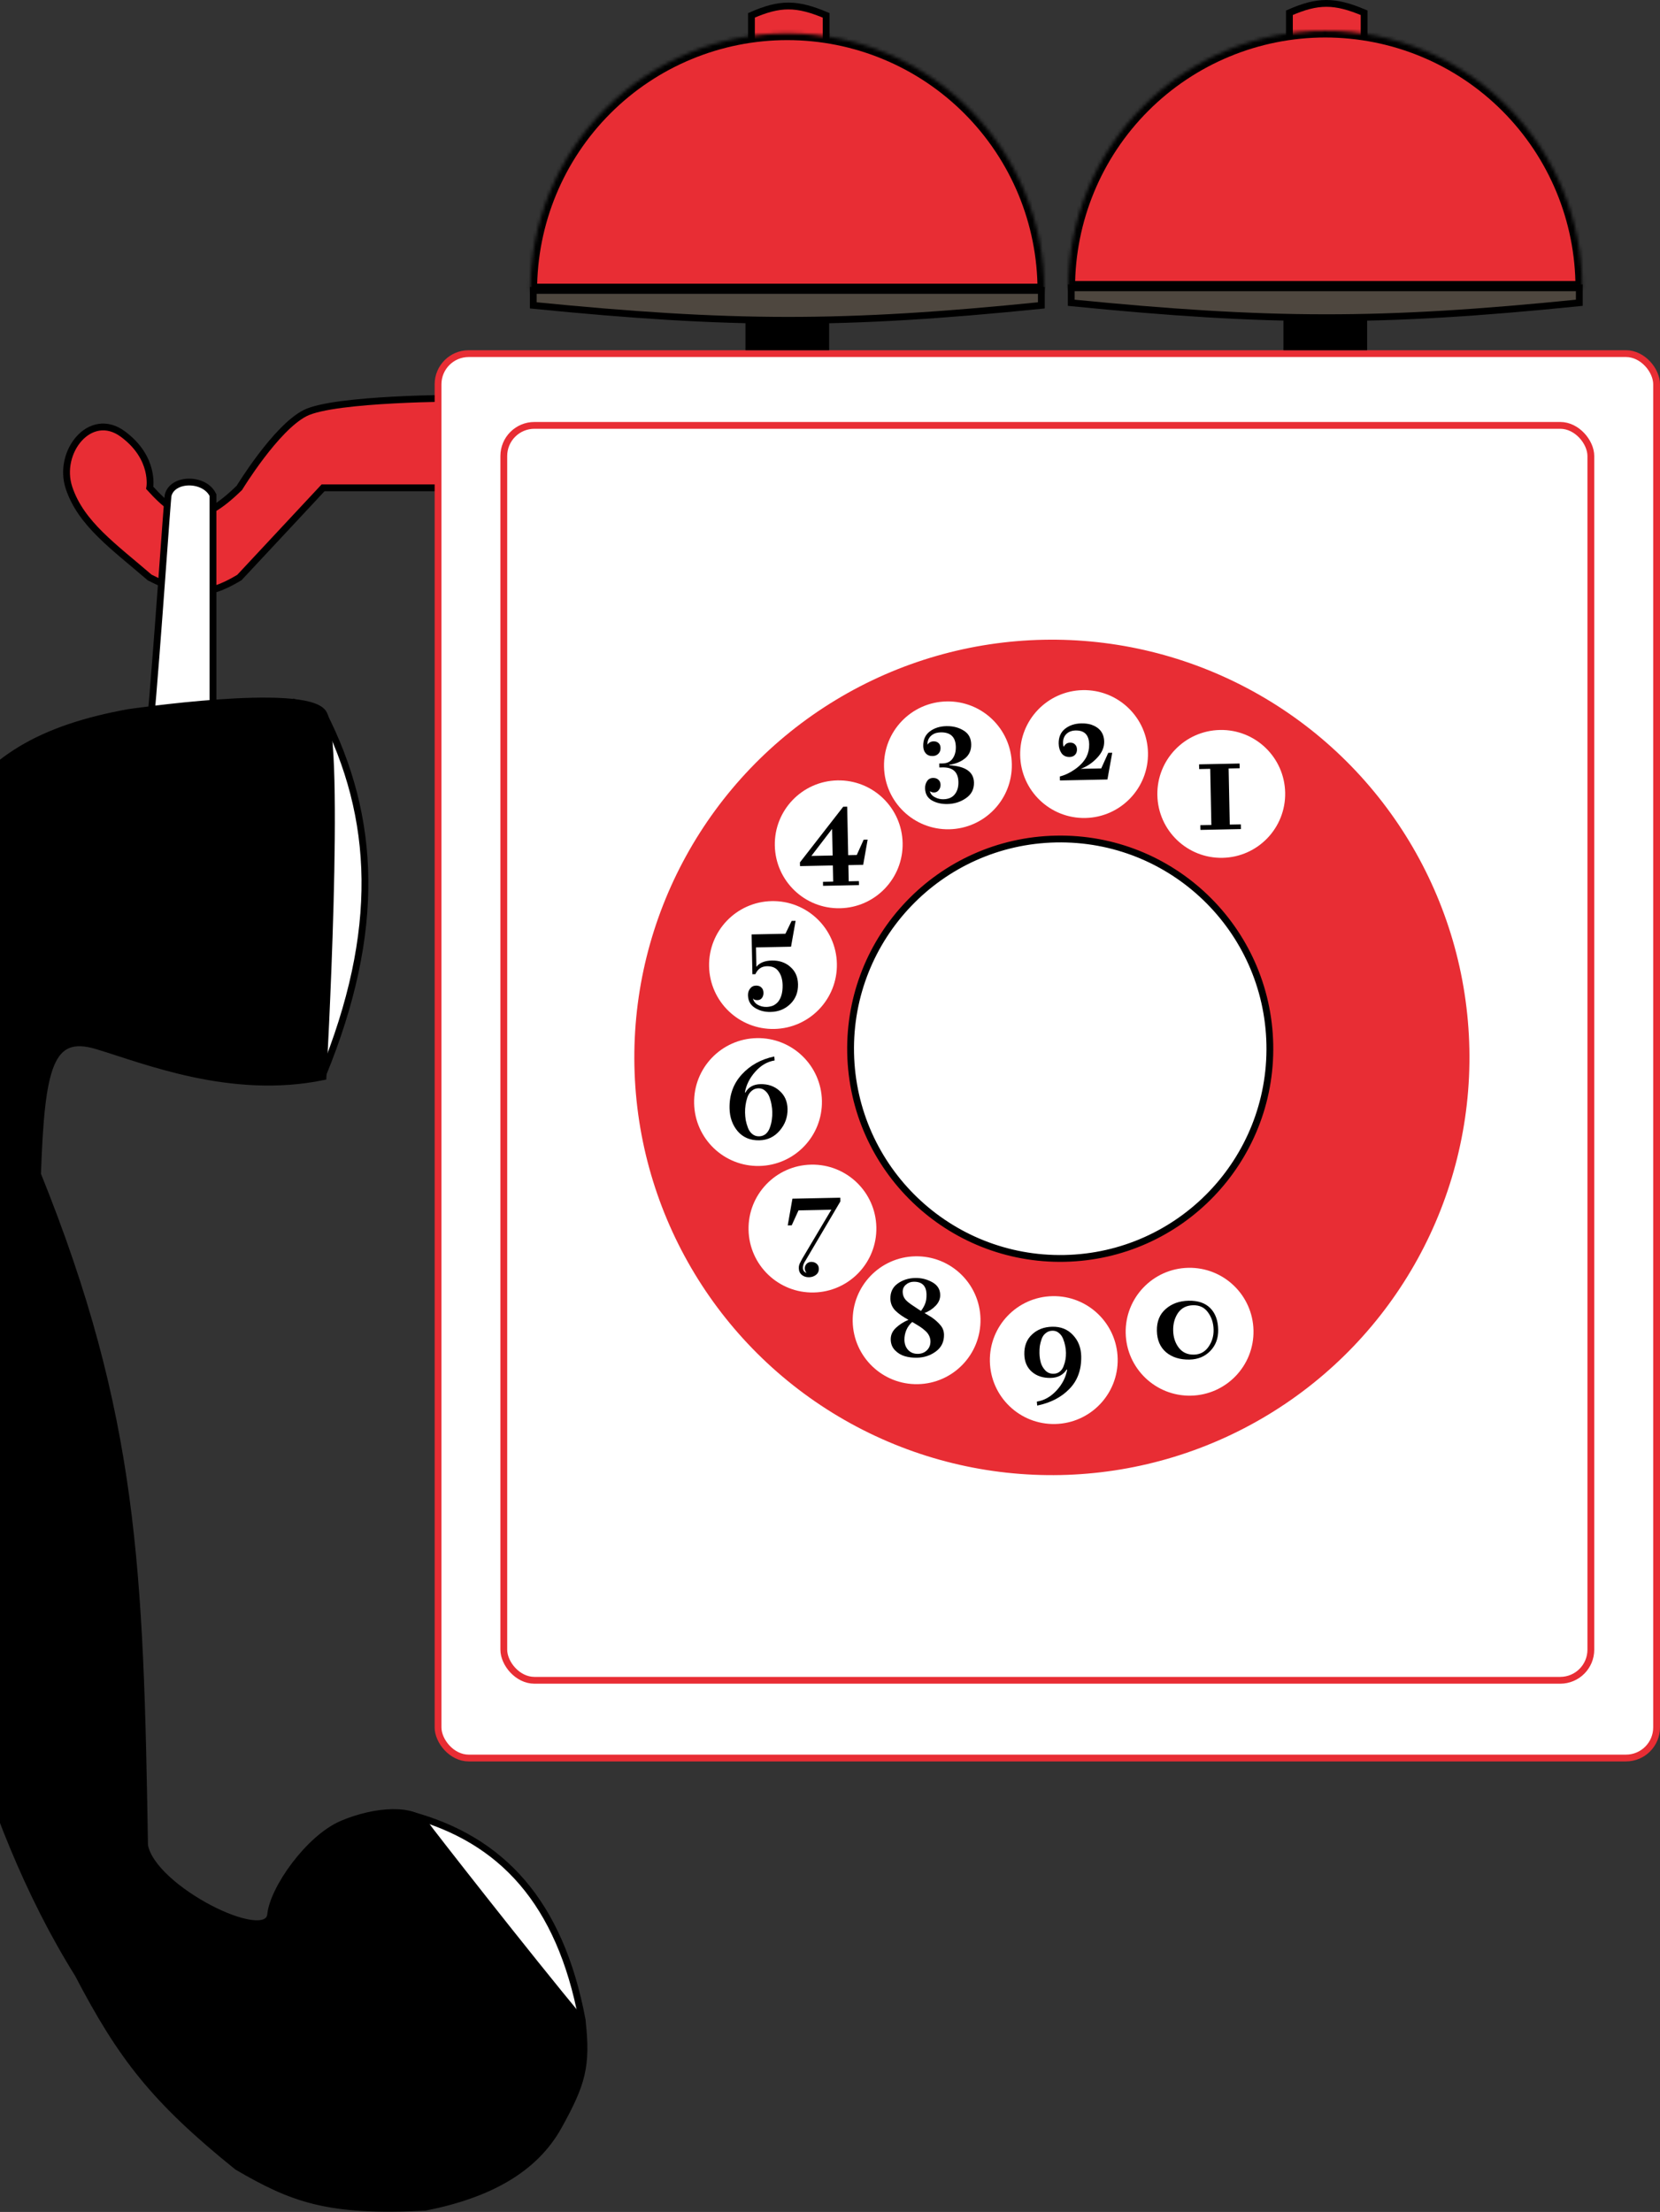<svg width="488" height="650" viewBox="0 0 488 650" fill="none" xmlns="http://www.w3.org/2000/svg">
<rect x="0" y="0" width="488" height="650" fill="#333333" stroke="none"/>
<path d="M220.906 15.058V4.515C229.302 0.823 234.254 0.878 242.871 4.515V15.058H220.906Z" fill="#E82D34" stroke="black" stroke-width="2"/>
<path d="M379.054 14.292V3.749C387.45 0.056 392.401 0.111 401.019 3.749V14.292H379.054Z" fill="#E82D34" stroke="black" stroke-width="2"/>
<path d="M89.701 121.393C98.339 117 135.387 117 135.387 117V143.358H94.972L70.371 169.716C60.508 175.665 54.669 175.093 44.014 169.716C33.464 160.623 23.803 153.901 20.292 143.358C16.78 132.815 26.552 120.49 36.106 127.543C45.661 134.596 44.014 143.358 44.014 143.358C53.174 153.5 58.859 154.575 70.371 143.358C70.371 143.358 81.062 125.786 89.701 121.393Z" fill="#E82D34" stroke="black" stroke-width="2"/>
<rect x="128.777" y="103.917" width="358.224" height="412.696" rx="9" fill="white" stroke="#E82D34" stroke-width="2"/>
<rect x="148.105" y="125.003" width="319.566" height="368.767" rx="9" fill="white" stroke="#E82D34" stroke-width="2"/>
<path d="M243.751 85.345H219.15V102.917H243.751V85.345Z" fill="black"/>
<path d="M401.898 85.345H377.297V102.917H401.898V85.345Z" fill="black"/>
<mask id="path-8-inside-1_221_21965" fill="white">
<path d="M307.009 85.345C307.009 65.306 299.049 46.087 284.879 31.917C270.709 17.747 251.49 9.786 231.45 9.786C211.411 9.786 192.192 17.747 178.022 31.917C163.852 46.087 155.891 65.306 155.891 85.345L231.45 85.345H307.009Z"/>
</mask>
<path d="M307.009 85.345C307.009 65.306 299.049 46.087 284.879 31.917C270.709 17.747 251.49 9.786 231.45 9.786C211.411 9.786 192.192 17.747 178.022 31.917C163.852 46.087 155.891 65.306 155.891 85.345L231.45 85.345H307.009Z" fill="#E82D34" stroke="black" stroke-width="4" mask="url(#path-8-inside-1_221_21965)"/>
<mask id="path-9-inside-2_221_21965" fill="white">
<path d="M465.157 84.579C465.157 64.539 457.196 45.32 443.026 31.15C428.856 16.98 409.637 9.02 389.598 9.02C369.558 9.02 350.339 16.98 336.169 31.15C321.999 45.32 314.038 64.539 314.038 84.579L389.598 84.579H465.157Z"/>
</mask>
<path d="M465.157 84.579C465.157 64.539 457.196 45.32 443.026 31.15C428.856 16.98 409.637 9.02 389.598 9.02C369.558 9.02 350.339 16.98 336.169 31.15C321.999 45.32 314.038 64.539 314.038 84.579L389.598 84.579H465.157Z" fill="#E82D34" stroke="black" stroke-width="4" mask="url(#path-9-inside-2_221_21965)"/>
<path d="M306.132 85.345H156.771V89.738C214.861 95.494 247.495 95.681 306.132 89.738V85.345Z" fill="#4E473F" stroke="black" stroke-width="2"/>
<path d="M464.279 84.579H314.918V88.972C373.009 94.729 405.642 94.916 464.279 88.972V84.579Z" fill="#4E473F" stroke="black" stroke-width="2"/>
<path d="M49.432 145.503C49.175 146.463 46.21 190.897 44.16 213.154H62.611V145.503C60.198 140.381 50.81 140.356 49.432 145.503Z" fill="white" stroke="black" stroke-width="2"/>
<path d="M87.889 317.184L87.191 206.699L94.884 209.497C110.685 240.296 112.138 273.694 94.884 315.798L87.889 317.184Z" fill="white" stroke="black" stroke-width="2"/>
<path d="M167.613 604.628L114.463 533.295L120.757 533.296C147.509 540.503 164.613 558.992 171.11 593.439L167.613 604.628Z" fill="white" stroke="black" stroke-width="2"/>
<path d="M94.956 316.42C94.956 316.42 100.552 217.114 94.956 209.42C89.359 201.726 37.607 209.42 37.607 209.42C-12.848 218.653 -27.911 245.426 -30.927 333.204C-30.927 333.204 -35.258 487.09 22.923 580.075C35.601 604.371 45.286 616.991 69.779 636.722C85.922 646.131 96.418 650.147 125.028 648.611C143.845 644.886 157.197 637.421 164.191 624.833C171.184 612.245 172.594 607.139 171.184 594.062C155.099 574.713 125.941 537.424 125.028 536.016C121.902 531.194 110.341 531.819 100.55 536.016C90.759 540.212 80.331 555.037 79.57 562.591C78.627 571.945 44.796 555.091 42.504 542.31C41.176 461.664 39.752 416.197 11.034 345.093C12.155 313.609 14.53 303.132 28.517 307.328C42.504 311.524 67.902 321.953 94.956 316.42Z" fill="black" stroke="black" stroke-width="2"/>
<circle cx="309.231" cy="310.73" r="122.754" transform="rotate(-1.165 309.231 310.73)" fill="#E82D34"/>
<circle cx="311.681" cy="308.176" r="61.63" transform="rotate(-1.165 311.681 308.176)" fill="white" stroke="black" stroke-width="2"/>
<circle cx="227.239" cy="283.584" r="18.789" transform="rotate(-1.165 227.239 283.584)" fill="white"/>
<circle cx="222.84" cy="323.845" r="18.789" transform="rotate(-1.165 222.84 323.845)" fill="white"/>
<circle cx="238.841" cy="361.025" r="18.789" transform="rotate(-1.165 238.841 361.025)" fill="white"/>
<circle cx="269.456" cy="387.964" r="18.789" transform="rotate(-1.165 269.456 387.964)" fill="white"/>
<circle cx="309.784" cy="399.673" r="18.789" transform="rotate(-1.165 309.784 399.673)" fill="white"/>
<circle cx="349.709" cy="391.343" r="18.789" transform="rotate(-1.165 349.709 391.343)" fill="white"/>
<circle cx="246.563" cy="248.111" r="18.789" transform="rotate(-1.165 246.563 248.111)" fill="white"/>
<circle cx="278.665" cy="224.906" r="18.789" transform="rotate(-1.165 278.665 224.906)" fill="white"/>
<circle cx="318.691" cy="221.587" r="18.789" transform="rotate(-1.165 318.691 221.587)" fill="white"/>
<circle cx="359.021" cy="233.295" r="18.789" transform="rotate(-1.165 359.021 233.295)" fill="white"/>
<path d="M324.6 217.925C324.635 219.631 323.936 221.23 322.504 222.721C321.096 224.213 319.496 225.282 317.705 225.927L323.737 225.805L325.801 221.228L326.971 221.204L325.558 229.059L311.595 229.343L311.571 228.173C313.123 227.776 314.632 227.05 316.098 225.997C317.588 224.942 318.685 223.75 319.389 222.419C319.951 221.262 320.218 220.037 320.192 218.746C320.136 215.968 318.804 214.605 316.196 214.658C315.075 214.681 314.168 215.029 313.475 215.701C312.806 216.373 312.483 217.269 312.505 218.39C312.514 218.829 312.582 219.181 312.71 219.447C312.922 219.077 313.16 218.791 313.424 218.591C313.712 218.366 314.099 218.248 314.587 218.238C315.196 218.226 315.675 218.399 316.023 218.758C316.396 219.116 316.589 219.599 316.602 220.209C316.615 220.891 316.419 221.431 316.013 221.83C315.631 222.227 315.111 222.433 314.453 222.446C313.405 222.468 312.605 222.094 312.053 221.325C311.525 220.556 311.25 219.623 311.228 218.526C311.19 216.65 311.807 215.199 313.078 214.173C314.373 213.147 315.972 212.615 317.872 212.576C318.896 212.555 319.849 212.67 320.732 212.92C323.26 213.771 324.55 215.439 324.6 217.925Z" fill="black"/>
<path d="M278.197 213.384C280.147 213.344 281.838 213.773 283.27 214.67C284.726 215.543 285.473 216.893 285.51 218.721C285.545 220.451 284.939 221.829 283.693 222.854C282.445 223.854 280.91 224.483 279.086 224.739L279.089 224.886C283.849 225.154 286.261 226.849 286.324 229.968C286.364 231.918 285.578 233.445 283.967 234.551C282.38 235.656 280.564 236.229 278.516 236.271C276.762 236.306 275.231 235.947 273.923 235.194C272.64 234.44 271.982 233.259 271.949 231.65C271.933 230.846 272.126 230.147 272.528 229.554C272.93 228.936 273.521 228.619 274.301 228.603C274.935 228.591 275.45 228.763 275.848 229.121C276.269 229.478 276.487 229.973 276.5 230.607C276.511 231.192 276.339 231.707 275.982 232.153C275.651 232.623 275.192 232.864 274.607 232.876C274.169 232.885 273.752 232.759 273.356 232.499C273.543 233.276 274.03 233.863 274.818 234.261C275.607 234.684 276.44 234.887 277.318 234.869C278.804 234.839 279.916 234.365 280.653 233.448C281.415 232.53 281.78 231.316 281.749 229.805C281.69 226.881 280.137 225.449 277.091 225.511L276.14 225.531L276.116 224.361L277.067 224.342C278.407 224.314 279.397 223.843 280.037 222.928C280.701 222.012 281.019 220.86 280.991 219.471C280.932 216.571 279.44 215.151 276.515 215.21C276.101 215.218 275.627 215.289 275.093 215.422C274.319 215.681 273.706 216.108 273.254 216.703C272.828 217.296 272.623 218.008 272.64 218.836C273.09 218.193 273.693 217.864 274.448 217.849C275.057 217.836 275.548 218.009 275.921 218.367C276.294 218.701 276.486 219.172 276.499 219.782C276.513 220.464 276.305 221.029 275.875 221.477C275.445 221.924 274.877 222.155 274.17 222.17C273.317 222.187 272.641 221.92 272.143 221.37C271.668 220.819 271.422 220.117 271.405 219.264C271.367 217.387 272.008 215.948 273.328 214.946C274.649 213.944 276.272 213.423 278.197 213.384Z" fill="black"/>
<path d="M253.755 254.139L249.405 254.228L249.501 258.98L252.499 258.919L252.523 260.089L241.958 260.304L241.934 259.134L244.932 259.073L244.835 254.321L235.184 254.517L235.162 253.42L247.885 237.07L249.055 237.047L249.345 251.303L251.867 251.252L253.897 246.749L255.067 246.725L253.755 254.139ZM238.525 251.523L244.776 251.396L244.617 243.573L238.525 251.523Z" fill="black"/>
<path d="M219.89 292.459C219.874 291.704 220.08 291.054 220.508 290.509C220.935 289.939 221.515 289.647 222.246 289.632C222.928 289.618 223.456 289.803 223.83 290.185C224.227 290.543 224.433 291.063 224.446 291.745C224.458 292.33 224.31 292.833 224.002 293.253C223.693 293.674 223.247 293.891 222.662 293.902C222.004 293.916 221.561 293.742 221.335 293.381C221.547 294.23 222.035 294.866 222.8 295.289C223.564 295.713 224.409 295.915 225.335 295.896C225.896 295.885 226.491 295.775 227.121 295.567C227.653 295.361 228.17 294.997 228.671 294.475C229.647 293.309 230.113 291.642 230.069 289.473C230.035 287.84 229.643 286.507 228.89 285.474C228.162 284.416 227.018 283.903 225.458 283.935C223.874 283.967 222.744 284.746 222.068 286.271L221.19 286.289L220.952 274.591L230.896 274.389L232.721 270.622L233.89 270.598L232.546 278.195L222.237 278.405L222.353 284.108C223.304 282.918 224.815 282.302 226.887 282.26C229.08 282.216 230.897 282.837 232.337 284.124C233.801 285.386 234.555 287.09 234.599 289.235C234.646 291.574 233.893 293.503 232.339 295.022C230.785 296.541 228.851 297.324 226.536 297.371C224.781 297.407 223.237 296.999 221.903 296.149C220.594 295.322 219.923 294.092 219.89 292.459Z" fill="black"/>
<path d="M223.578 318.587C225.82 318.542 227.687 319.199 229.177 320.558C230.692 321.893 231.471 323.657 231.516 325.85C231.565 328.287 230.792 330.424 229.196 332.26C227.624 334.097 225.632 335.039 223.219 335.088C220.563 335.142 218.448 334.259 216.875 332.438C215.326 330.616 214.525 328.365 214.47 325.685C214.391 321.761 215.591 318.445 218.071 315.737C220.552 313.029 223.734 311.27 227.619 310.46L227.716 311.628C225.577 311.964 223.685 313.063 222.041 314.925C220.396 316.763 219.377 318.795 218.983 321.021L219.13 321.055C220.024 319.452 221.507 318.63 223.578 318.587ZM221.133 333.229C221.704 333.705 222.379 333.935 223.159 333.919C223.939 333.903 224.604 333.658 225.155 333.184C225.706 332.685 226.107 332.043 226.359 331.258C226.636 330.472 226.816 329.724 226.899 329.016C227.006 328.282 227.052 327.55 227.037 326.819C227.023 326.112 226.947 325.394 226.811 324.666C226.698 323.937 226.5 323.185 226.216 322.41C225.932 321.636 225.505 321.011 224.935 320.535C224.388 320.034 223.725 319.791 222.945 319.807C222.189 319.823 221.524 320.08 220.949 320.579C220.398 321.054 219.984 321.684 219.708 322.47C219.455 323.231 219.275 323.99 219.169 324.748C219.062 325.482 219.016 326.214 219.031 326.945C219.046 327.676 219.109 328.406 219.222 329.135C219.358 329.84 219.568 330.579 219.852 331.353C220.136 332.128 220.563 332.753 221.133 333.229Z" fill="black"/>
<path d="M237.126 374.063C236.953 373.92 236.827 373.728 236.749 373.486C236.647 373.268 236.593 373.026 236.588 372.758C236.577 372.246 236.751 371.791 237.109 371.394C237.491 371.02 237.938 370.828 238.45 370.818C239.084 370.805 239.611 370.977 240.033 371.334C240.479 371.691 240.709 372.186 240.721 372.82C240.737 373.575 240.457 374.178 239.881 374.629C239.305 375.079 238.627 375.313 237.847 375.328C236.994 375.346 236.282 375.117 235.712 374.641C235.141 374.165 234.848 373.512 234.831 372.684C234.819 372.099 234.942 371.572 235.201 371.104C235.435 370.636 235.646 370.229 235.834 369.884L244.392 355.484L234.741 355.68L232.746 360.073L231.576 360.096L232.952 352.242L247.026 351.956L247.048 353.053L236.832 370.376C236.287 371.142 236.021 371.879 236.036 372.586C236.044 372.976 236.148 373.303 236.348 373.567C236.548 373.807 236.807 373.972 237.126 374.063Z" fill="black"/>
<path d="M271.788 385.842L273.898 387.116C275.011 387.898 275.88 388.685 276.506 389.476C277.156 390.243 277.491 391.151 277.512 392.199C277.554 394.27 276.771 395.907 275.162 397.11C273.553 398.313 271.688 398.936 269.568 398.98C268.301 399.005 267.115 398.859 266.012 398.54C264.908 398.221 263.946 397.643 263.124 396.807C262.302 395.97 261.879 394.918 261.853 393.651C261.826 392.335 262.327 391.191 263.356 390.219C264.384 389.248 265.624 388.454 267.074 387.84C265.521 387.018 264.248 386.13 263.253 385.175C262.282 384.195 261.783 383.022 261.755 381.658C261.716 379.732 262.429 378.243 263.895 377.189C265.361 376.135 267.081 375.588 269.055 375.548C270.834 375.512 272.488 375.917 274.017 376.764C275.57 377.61 276.363 378.849 276.396 380.482C276.421 381.676 275.979 382.746 275.072 383.691C274.165 384.636 273.07 385.353 271.788 385.842ZM265.371 379.646C265.392 380.669 265.763 381.527 266.484 382.22C266.733 382.483 267.192 382.852 267.86 383.326C268.478 383.752 269.133 384.19 269.825 384.639L270.751 385.242C271.368 384.4 271.791 383.636 272.021 382.948C272.275 382.236 272.392 381.38 272.371 380.381C272.32 377.847 271.051 376.605 268.565 376.655C267.688 376.673 266.926 376.969 266.279 377.543C265.657 378.092 265.354 378.793 265.371 379.646ZM269.874 397.84C270.946 397.818 271.829 397.459 272.522 396.762C273.215 396.065 273.55 395.193 273.529 394.145C273.517 393.56 273.384 393.014 273.13 392.507C272.875 391.976 272.5 391.496 272.004 391.067C271.532 390.638 271.098 390.293 270.703 390.033C270.332 389.773 269.825 389.454 269.184 389.077L268.184 388.475C267.441 389.1 266.86 389.892 266.44 390.851C266.046 391.81 265.858 392.777 265.878 393.752C265.903 394.97 266.276 395.962 266.999 396.728C267.721 397.493 268.68 397.864 269.874 397.84Z" fill="black"/>
<path d="M308.875 404.915C306.633 404.96 304.792 404.364 303.353 403.125C301.913 401.862 301.171 400.146 301.127 397.977C301.077 395.54 301.83 393.599 303.386 392.153C304.94 390.683 306.924 389.924 309.337 389.875C311.847 389.824 313.875 390.636 315.421 392.311C316.99 393.961 317.8 396.041 317.851 398.552C317.932 402.5 316.778 405.692 314.389 408.13C312.026 410.592 308.865 412.229 304.908 413.041L304.811 411.873C306.974 411.536 308.902 410.448 310.596 408.61C312.289 406.771 313.333 404.726 313.726 402.475L313.579 402.442C312.539 404.048 310.971 404.872 308.875 404.915ZM309.397 391.044C308.642 391.059 307.988 391.292 307.437 391.742C306.884 392.168 306.482 392.736 306.228 393.449C305.974 394.161 305.793 394.859 305.685 395.544C305.602 396.229 305.567 396.924 305.582 397.631C305.601 398.606 305.73 399.53 305.967 400.402C306.204 401.251 306.646 402.022 307.294 402.716C307.942 403.385 308.753 403.71 309.728 403.69C310.434 403.676 311.04 403.469 311.543 403.068C312.071 402.643 312.45 402.099 312.681 401.436C312.935 400.773 313.117 400.123 313.226 399.487C313.334 398.826 313.382 398.167 313.369 397.509C313.355 396.851 313.281 396.182 313.145 395.502C313.009 394.798 312.799 394.095 312.517 393.394C312.234 392.693 311.821 392.128 311.276 391.7C310.754 391.248 310.128 391.029 309.397 391.044Z" fill="black"/>
<path d="M349.426 382.231C352.179 382.175 354.303 382.9 355.796 384.406C357.29 385.911 358.064 388.017 358.119 390.722C358.171 393.256 357.396 395.344 355.796 396.986C354.221 398.627 352.19 399.472 349.704 399.523C346.902 399.58 344.608 398.871 342.823 397.396C341.061 395.896 340.153 393.793 340.098 391.088C340.042 388.359 340.901 386.22 342.673 384.673C344.446 383.101 346.696 382.287 349.426 382.231ZM350.991 398.071C352.795 398.034 354.218 397.274 355.26 395.79C356.303 394.306 356.805 392.625 356.767 390.749C356.726 388.775 356.18 387.08 355.127 385.663C354.098 384.221 352.646 383.519 350.769 383.557C348.82 383.597 347.336 384.346 346.317 385.805C345.323 387.264 344.846 388.992 344.886 390.991C344.927 392.989 345.486 394.684 346.562 396.076C347.639 397.444 349.115 398.109 350.991 398.071Z" fill="black"/>
<path d="M352.528 225.997L352.5 224.611L364.405 224.369L364.433 225.754L361.186 225.821L361.522 242.315L364.769 242.249L364.797 243.634L352.892 243.876L352.863 242.491L356.11 242.425L355.775 225.931L352.528 225.997Z" fill="black"/>
</svg>
